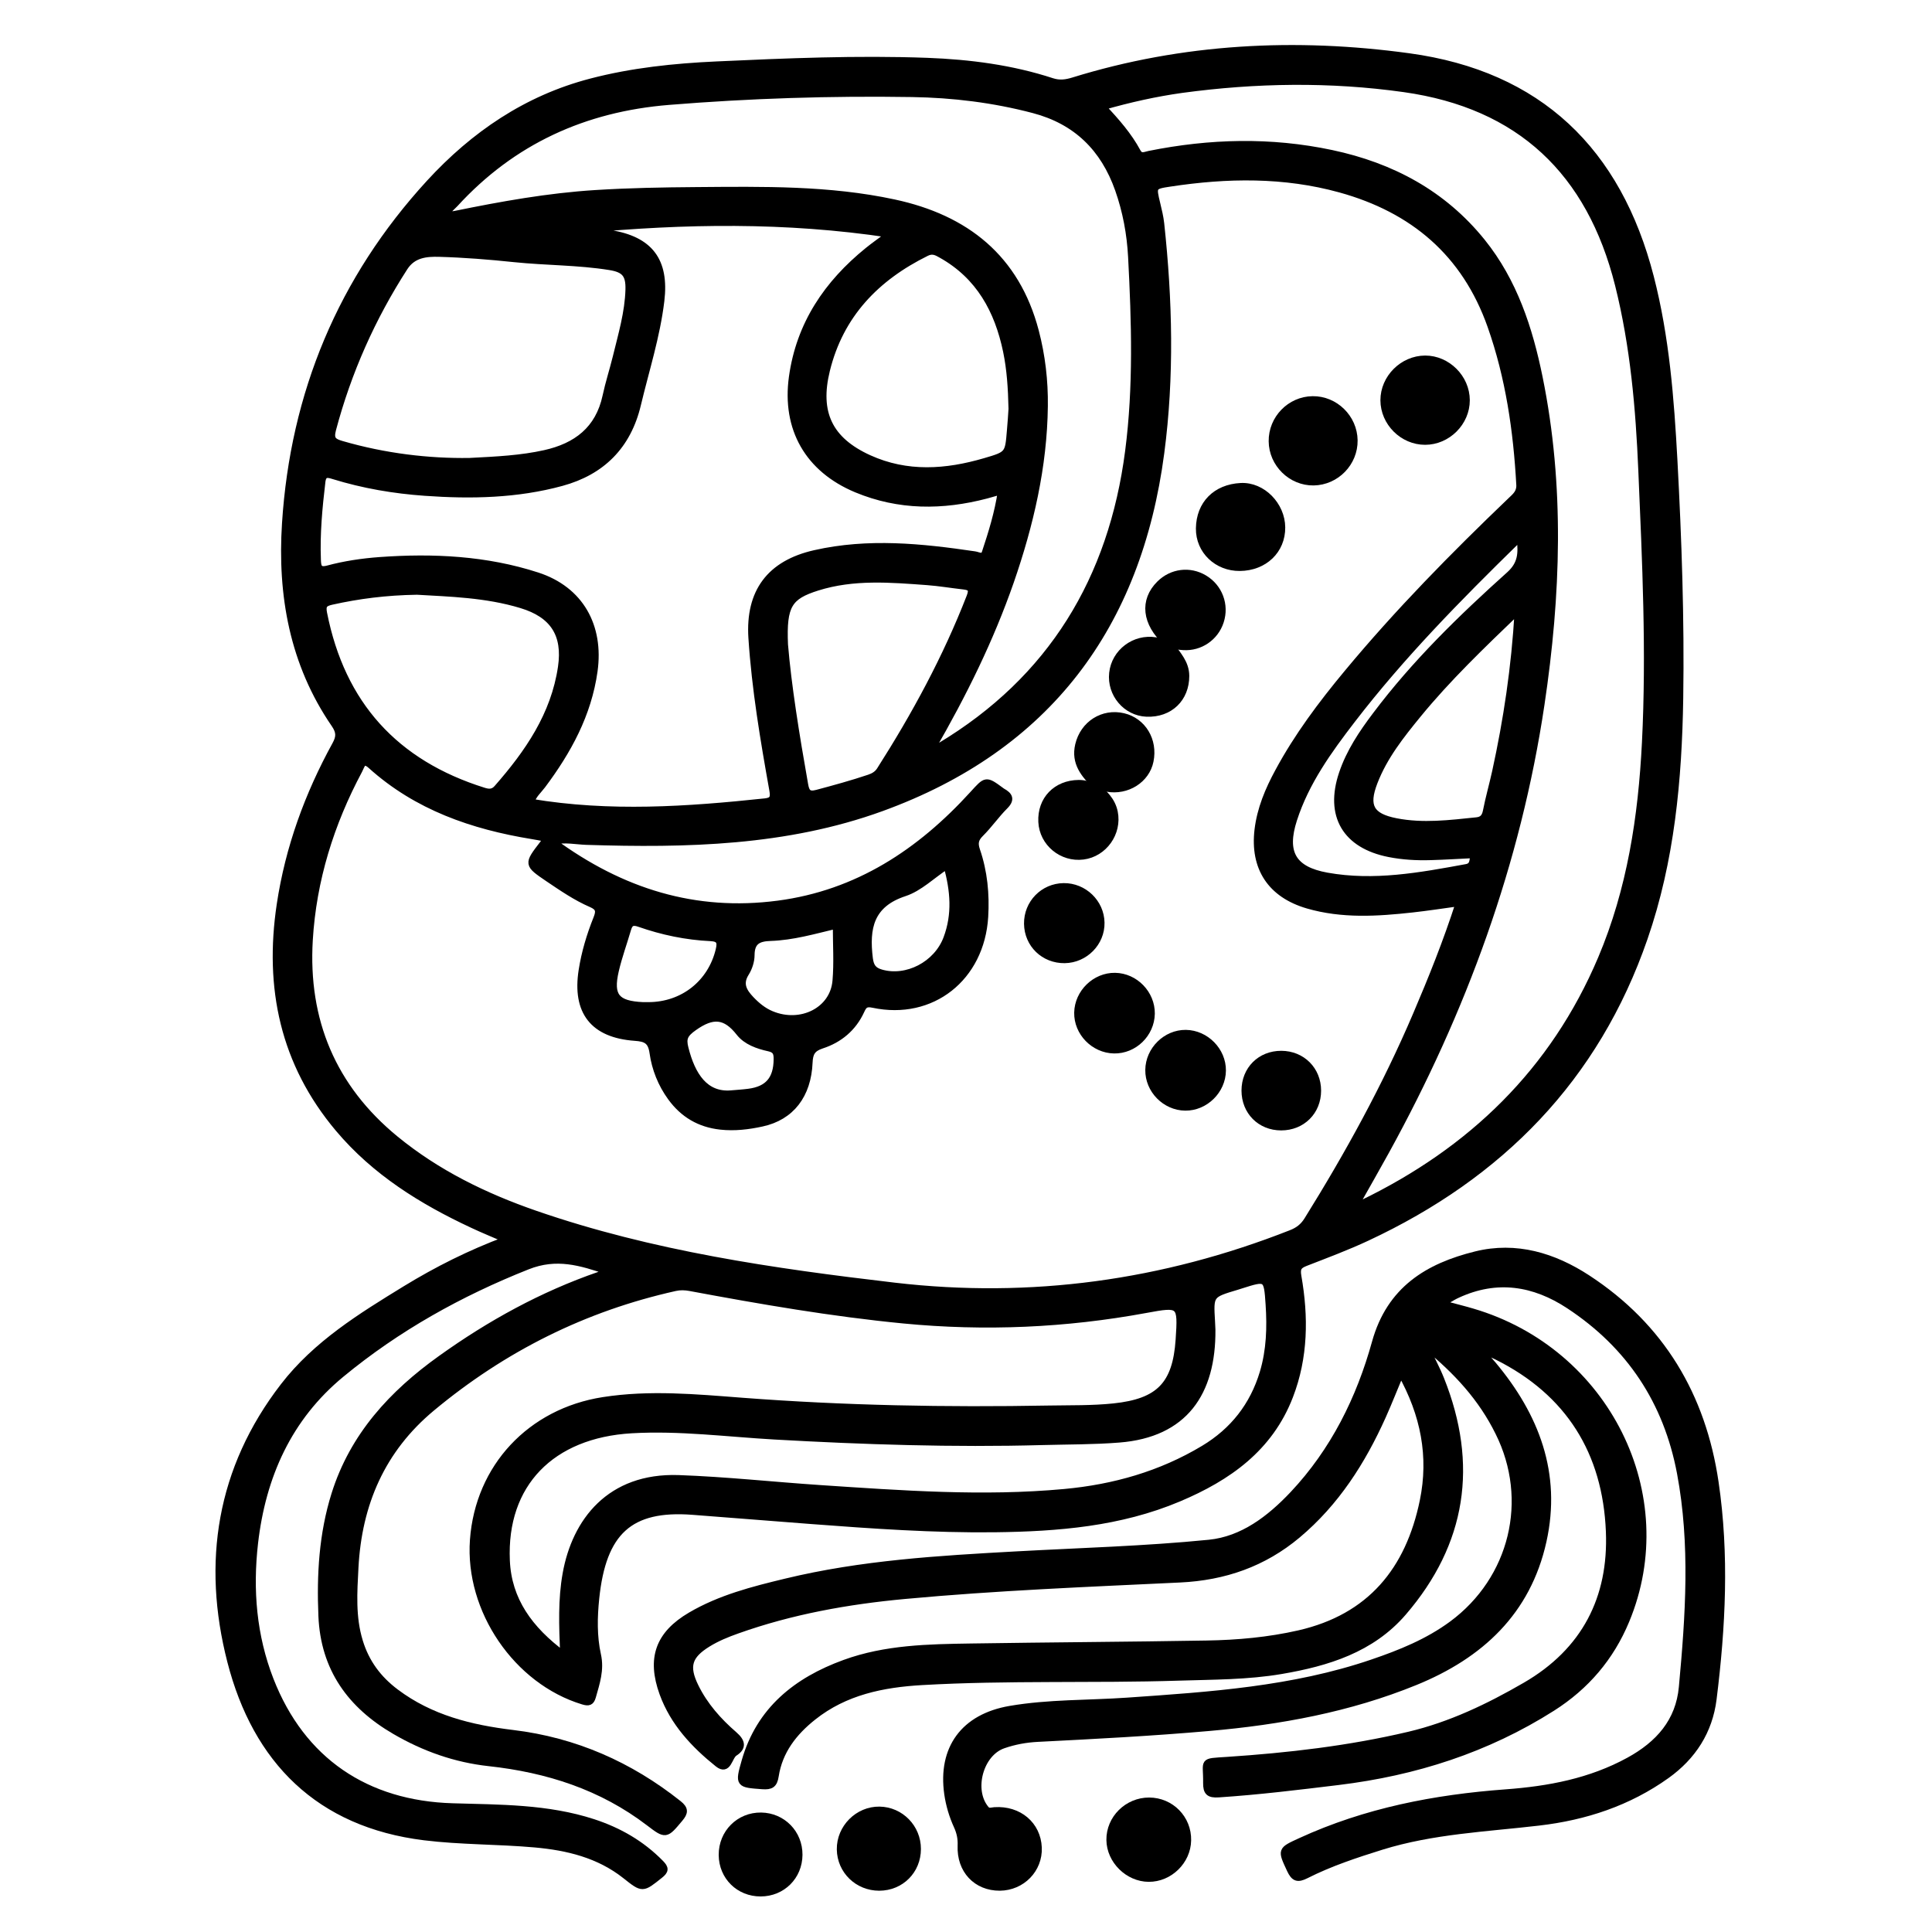 <?xml version="1.0" encoding="utf-8"?>
<!-- Generator: Adobe Illustrator 23.0.0, SVG Export Plug-In . SVG Version: 6.00 Build 0)  -->
<svg version="1.0" xmlns="http://www.w3.org/2000/svg" xmlns:xlink="http://www.w3.org/1999/xlink" x="0px" y="0px"
	 viewBox="0 0 3000 3000" style="enable-background:new 0 0 3000 3000;" xml:space="preserve">
<style type="text/css">
	.st0{stroke:#000000;stroke-width:10;stroke-miterlimit:10;}
</style>
<g id="Layer_1">
</g>
<g id="Layer_2">
	<g>
		<path class="st0" d="M786.1,1924.8c-19.4-8.4-36.2-15.2-52.5-22.9c-78.7-36.7-151.6-82-208.2-149.3
			c-85.3-101.4-110.1-218.8-90.7-348c13.3-88.3,43.3-170.5,86.1-248.4c6.4-11.7,6.7-19.6-1.5-31.5c-64.7-94.2-83.6-200.9-76.4-312.1
			c13-201.7,86.8-379.2,223.8-528.6C735.6,209,817.5,153,917.6,126.9c63.9-16.7,129.3-23.5,194.9-26.5c109-5,218-9.6,327.2-5.6
			c66,2.5,131.1,10.9,194.1,31.5c11.5,3.7,21.5,2.3,32.6-1.1c170.9-52.9,345.7-61.6,521.5-37.5c202,27.6,324.6,146.2,375.2,342.6
			c24.1,93.6,31.4,189,36.6,284.7c6.6,123,10.9,246.2,9,369.5c-2,126.3-13.5,251.5-55.2,372.1c-75.4,218.3-224.1,368.9-430.9,465.4
			c-31,14.5-63.2,26.5-95.1,38.9c-10.7,4.2-14,7.8-11.7,21c11,62.8,10.5,125.5-12.9,186.1c-31.3,81.1-95.8,126.4-172.3,158.7
			c-91.6,38.7-188.2,46.4-285.9,47.6c-95.3,1.1-190.2-5.6-285.2-12.8c-61.4-4.6-122.7-9.7-184.1-14.3
			c-97.5-7.4-139.2,31.5-149.9,134.6c-3,29.1-3.7,59,2.7,87.9c5.2,23.2-1.9,43.7-7.9,65c-2.5,8.6-6.1,9.8-15,7.1
			c-103-31.2-178.4-141.5-170.6-250.4c8.2-113.4,89.1-199.4,201.9-217c72.1-11.3,143.9-4.5,215.7,1c158.6,12.1,317.4,15,476.4,12.1
			c33.6-0.6,67.2,0.2,100.7-3.3c70.2-7.4,96.4-34,101.1-103.9c3.8-56,2.6-56.4-51.1-46.5c-124.6,23-250.1,28.5-376.3,16.3
			c-111.5-10.8-221.7-29.9-331.7-50.4c-7.7-1.4-15.1-1.7-22.8,0c-141.3,31.4-266.9,94.3-378.1,186.8
			c-77.5,64.5-113.7,148.7-118.9,247.7c-2,38.4-4.7,76.8,6.9,114.6c10,32.8,28.9,58.2,56.2,78.7c54,40.6,116.3,55.9,181.7,63.8
			c96.2,11.6,181.6,49.2,257.3,109.4c10.6,8.4,9.9,13.9,1.9,23.4c-21.7,25.9-21.6,26.5-48,6.3c-73.4-56.1-157.5-83-248.3-92.9
			c-52.1-5.7-100.5-22.8-146-49.3c-69.2-40.2-110.5-97.4-113.9-179c-2.7-63.9,0.9-127.2,20.2-188.8
			c28.6-91.1,89.3-156.7,165.1-210.9c76.1-54.5,157.3-99.2,245.9-129.8c3.8-1.3,7.4-3,13.1-5.4c-42.2-14.3-79.5-25.8-124.5-8
			c-105.1,41.7-202.3,95.9-289.2,167.6c-81.9,67.5-122.3,158.1-134.3,262.2c-8.3,72.7-2.4,144.1,24.3,212.6
			c48.9,125.2,148.7,192.5,282.8,196.4c73.2,2.2,147.1,1.3,218.3,24.5c40.1,13.1,75.2,33.3,104.8,63.5c7.7,7.8,7.9,11.7-1.3,18.9
			c-27,21.5-26.5,22-53.4,0.6c-41.2-32.7-90.1-44.4-140.7-48.9c-57.1-5.1-114.9-4.1-171.7-11.1c-163.4-20.2-261.3-118.8-300.9-272.9
			c-39.4-153.3-16.7-299,82.3-427.3c50.6-65.6,120.1-108.4,189.4-150.9C678.4,1971.7,729.5,1945.9,786.1,1924.8z M847,1303.5
			c-1.2-1.3-1.5-2-2-2.1c-6.2-1.2-12.4-2.4-18.6-3.4c-92.7-15.1-179.1-44.9-250.3-109c-12.7-11.5-14.3-0.5-18.3,7.1
			c-44.1,82.5-71.5,170.2-77.1,263.6c-7.4,124.8,35.9,228.9,133.4,308.9c64.7,53,138.5,89,217,116.2
			c180.9,62.6,369.2,89.8,558,111.9c211.5,24.7,417.2-3.6,615.7-81.8c11-4.3,18.8-10.3,25.1-20.4
			c63.7-102.3,121.6-207.6,168.9-318.5c24.1-56.4,47-113.3,66.5-173.8c-25.5,3.5-48.9,7.1-72.3,9.7c-54.4,6-108.9,9.5-162.5-6.1
			c-57.4-16.8-84.5-58.2-77.5-117.2c3.9-32.6,16.4-62.1,31.8-90.5c29.7-55.1,67-104.9,106.9-152.9c78.8-95,165.2-182.8,254.2-268
			c7-6.7,14.2-12.3,13.6-24.3c-4.6-84.2-16.6-166.8-44.8-246.8c-39.9-113-120.5-180.8-233.6-212.1c-87.1-24.1-175.7-22.7-264.4-9.2
			c-26.7,4-26.5,4.7-20,31.6c2.4,10.2,5,20.5,6.1,30.8c12.8,118.7,15.7,237.7,0.1,356c-35.4,269.1-176.2,457.9-434.2,551.6
			c-147.9,53.7-302.8,57-458,52.1c-16.1-0.5-32.1-4.4-52.4-0.5c106.8,78.6,221.3,114,349.9,97.1c123.3-16.2,220.3-80.3,302.3-170.3
			c20.7-22.7,20.1-23.3,44.2-5.6c0.6,0.4,1.1,0.9,1.7,1.2c11.2,6.2,14.8,12.4,3.8,23.3c-13.3,13.3-24.1,29.1-37.5,42.4
			c-8.3,8.2-9.5,15-5.9,25.7c11.5,33.5,14.8,68.2,12.7,103.4c-5.8,94.9-82.6,155.7-173.8,136.3c-11.6-2.5-14.5,1.2-18.4,9.7
			c-12.4,27-33.9,44.8-61.4,53.7c-14.6,4.8-18.5,12-19.1,26.5c-2.1,50.7-28.2,84.7-73.6,94.5c-20.9,4.6-42.6,7.2-64.4,4.8
			c-32.6-3.6-58-18.6-77.2-45c-15.1-20.8-24.5-44.5-28-69.3c-2.6-18.6-10.5-22.4-27.7-23.6c-64.8-4.6-92.4-40.3-82.4-104.3
			c4.3-27.7,12.4-54.6,22.8-80.6c4.5-11.2,4.1-17.1-8.2-22.4c-23.8-10.3-45.2-25-66.7-39.5c-33-22.4-33-22.4-8.4-54.3
			C844.7,1308,845.8,1305.5,847,1303.5z M904.8,357.1c14.1,1.6,28.2,2.8,42.2,5c62.1,9.8,87.1,42.6,79.6,105
			c-6.6,55-23.6,107.6-36.4,161.3c-15.3,64.2-55.7,104.2-117.9,121.2c-69.5,19-140.9,20.4-212.3,15.3
			c-48.3-3.4-95.8-11.5-142.1-25.8c-8.7-2.7-16-4.7-17.6,8.9c-4.8,40.4-8.6,80.7-7,121.4c0.4,10.5,1.5,17.4,15.6,13.7
			c26.4-7.1,53.4-11.1,80.7-13.1c82.9-6,165.4-2,244.8,23.8c66.9,21.8,98.2,78.5,88.5,148.2c-9.4,67.3-40.7,124.3-80.6,177.6
			c-6,8-14.2,14.8-17.6,25.8c122,20.4,242.6,12.1,363.3-0.7c12-1.3,13.7-6,11.6-17.8c-14-78.4-27.3-156.9-32.5-236.7
			c-4.5-70.9,28.2-115.2,98.2-131c83-18.8,165.6-10.3,248.2,1.9c5.7,0.8,13.1,6,16.1-3.1c10.2-30.7,19.8-61.6,24.8-95.2
			c-9.3,2.6-16,4.6-22.7,6.4c-68.2,17.9-135.7,18.1-201.7-9.3c-75.2-31.3-111-94.3-100-174.3c11.4-82.2,54.4-145.5,117.6-196.7
			c9.6-7.8,19.7-14.8,33.4-25C1219.6,339.6,1062.5,342.3,904.8,357.1z M1712.4,165.9c21.6,23,40.4,44.5,54,69.8
			c4.8,8.9,11.2,5,18,3.6c94.3-19,188.7-21.5,283.3-1.4c93.3,19.8,173.3,62.5,233.8,137.5c49.6,61.6,73.5,135,88.9,210.7
			c34.4,168.8,28.1,338.6,2.9,507.6c-36.7,246.1-121.2,476.2-240.9,693.8c-15,27.3-30.6,54.4-45.8,81.4c3.8,3.1,6.1,0.8,8.4-0.4
			c169.5-82,297.2-205,371.3-380c45.3-107.1,62.5-220.1,68.3-335.4c7.1-140.7,0.4-281.4-5.6-421.9c-4.1-97.1-12.4-193.8-36.2-288.9
			c-43.9-175.3-153-278.9-332.4-304.2c-114.9-16.2-230.3-14.4-345.3,1.2C1794.4,145,1754.4,153.9,1712.4,165.9z M1446.4,1164.1
			c7.9-3.4,10.5-4.1,12.7-5.4c173.6-104.1,267.3-259.7,293-458.1c13-100.3,9.9-201.1,4.6-301.8c-1.9-35.9-8.4-70.8-20.3-104.6
			c-22.5-63.8-65-106-131.6-123.5c-62-16.3-124.9-24-188.7-25c-126-2-251.8,2-377.5,12.2c-131.2,10.6-242.8,61.3-332.1,158.9
			c-4.5,5-11.2,8.7-12,17.5c4.5-0.7,8.5-1.1,12.5-1.9c72-14.7,144.2-27.7,217.7-32.3c52.2-3.3,104.4-4.2,156.8-4.6
			c102.9-0.8,205.6-2.6,306.7,19.1c111.5,23.9,189.9,85.5,219.9,199.7c10,38.1,14.5,77,14,116.3c-1.1,94.1-22.2,184.3-52.8,272.7
			C1538.2,992.5,1496.7,1077.1,1446.4,1164.1z M874.8,2569c-1.9-45.7-3.3-85.4,3.8-125.1c14.5-81.5,68.2-152.1,175.1-148.4
			c73.5,2.6,146.5,10.6,219.7,15.5c126.4,8.4,252.8,17.8,379.5,6.1c76.9-7.1,149.6-27.7,216.2-67.7c45.8-27.5,76.6-66.8,92-118
			c10.4-34.7,11.5-70.3,9.1-106.1c-2.8-42.1-3.2-42.1-43.7-29.2c-2,0.6-4,1.3-6,1.9c-41.3,12.3-41.3,12.3-38.8,54
			c0.3,4.2,0.5,8.4,0.6,12.6c0.9,98.5-43.2,162.4-144.4,170.4c-39.9,3.2-79.7,2.8-119.6,3.9c-138.6,3.8-277.1-0.8-415.5-8.6
			c-74-4.2-147.7-14-222.1-9.7c-124.4,7.2-199.3,83.8-194,202.7C789.3,2484.4,822.3,2530.1,874.8,2569z M729.1,716.1
			c43.4-2.2,80.4-4.1,116.8-12.2c49-10.9,83.6-37,94.7-88.7c4.4-20.5,10.9-40.5,15.9-60.8c8.4-34.6,18.7-68.9,19.7-104.8
			c0.6-23.5-6.4-31.5-29.3-35.2c-49.1-7.9-98.9-7.2-148.2-12.3c-38.9-4.1-77.9-7.2-117-8.3c-19.7-0.5-40.3,1.2-53.4,21.5
			C578,493.3,540.7,577,516.8,667c-4,15.2,0.7,18.8,13.7,22.6C597.5,709.1,665.9,717.1,729.1,716.1z M647.5,918.5
			c-48.7,0.8-90.8,6.3-132.6,15.6c-11.4,2.6-14.4,5.9-12,18.1c27.9,141.5,111,232.9,248.2,275.8c7.9,2.5,14.5,2.9,20.7-4.2
			c48.1-54.8,88.7-113.6,99.6-187.9c7.5-50.9-12.6-81.6-62-96.5C754.7,922.8,698,921.5,647.5,918.5z M1571,634.9
			c-0.7-32.5-2.6-61.1-8.4-89.3c-13.2-63.6-42.1-116.8-100.9-149.8c-7.4-4.2-13.6-7.8-23.1-3.1c-78,38.5-133.7,96-154.9,182.2
			c-16.2,66,4.1,108.5,65.5,136.5c59.1,26.9,119.8,22.6,180.4,4.8c35.9-10.5,35.9-10.9,38.9-47.4
			C1569.7,656.3,1570.4,643.7,1571,634.9z M1218.6,1000.8c5.2,63.1,17.6,140.3,31.3,217.5c2,11.4,5.1,16.8,19,13
			c27-7.2,54-14.6,80.5-23.5c6.8-2.3,12.6-5.5,16.7-11.8c54.7-85.7,102.9-174.6,139.8-269.6c4.7-12,0.8-14.9-9.8-16.1
			c-18.8-2.1-37.4-5.3-56.2-6.7c-57.2-4.2-114.6-9.1-170.8,8.6C1225.4,926,1216,939.7,1218.6,1000.8z M2356.9,948.9
			c-56.5,54.3-108.8,104.4-154.9,160.7c-26.6,32.5-52.6,65.3-67.9,105c-14.4,37.3-5.5,53.2,33.6,60.9c41.8,8.2,83.5,2.9,125.2-1.4
			c8.9-0.9,12.9-5.5,14.7-14.5c4-20.5,9.8-40.7,14.3-61.1C2339.5,1118,2351.8,1036.9,2356.9,948.9z M2360.3,837.5
			c-3.2,1.8-5.2,2.5-6.5,3.8c-89.5,87.6-177.4,176.9-253.9,276.4c-36.7,47.7-72,96.6-90.8,154.8c-16.6,51.4-1.5,78,51.5,87.5
			c73,13.1,144.8-0.1,216.5-13.3c11.1-2.1,9.1-11.2,11.3-19.2c-23.5,1.1-45,2.5-66.6,3.1c-21.7,0.7-43.3-0.5-64.7-4.7
			c-67.7-13.3-95-59.6-73-124.8c11.3-33.6,30.8-62.7,51.9-90.6c60.8-80.9,133.1-151.2,208.1-218.5
			C2362.2,875.5,2362.6,859,2360.3,837.5z M1298.2,1437.2c-34.4,8.2-67.4,17.8-101.6,18.9c-19,0.6-29.8,5.7-29.9,27
			c0,9.3-3.4,19.8-8.4,27.8c-10.7,16.9-3.4,28.8,7.7,40.6c9.2,9.7,19.3,18.1,31.8,23.3c45.9,19.2,96.2-6,99.9-51.9
			C1300.1,1494.9,1298.2,1466.6,1298.2,1437.2z M1006.7,1561.1c53.8,0,97.3-34.6,109.6-86.1c3-12.4,1-17.9-12.9-18.6
			c-37.9-1.8-74.8-9.5-110.5-22c-10.7-3.8-15.1-1.4-18,8.7c-6.2,21.4-14,42.5-19,64.2c-9.1,39.5,1.2,51.9,42.5,53.8
			C1001.1,1561.2,1003.9,1561.1,1006.7,1561.1z M1470.1,1344.5c-23.2,15.4-42.4,34.6-65.4,42.2c-53.1,17.4-60.2,54.4-54.3,101.7
			c1.6,12.8,6.3,18.6,17.6,21.9c39.7,11.6,86.6-12.4,101.9-53.3C1483.8,1420,1480.9,1382.9,1470.1,1344.5z M1135.5,1698.1
			c9-0.8,18-1.3,27-2.5c30.1-3.9,43.5-19.9,43.8-50.7c0.1-9.6-1.5-15-12.5-17.4c-17.1-3.7-35.1-10.1-45.8-23.7
			c-21.8-27.9-41.5-28.7-70.3-8.3c-14.6,10.3-17.5,16.9-13.7,31.9C1074.6,1669.9,1095,1701.6,1135.5,1698.1z"/>
		<path class="st0" d="M2212.6,2088.9c9.9,20.7,18.5,36.5,25.1,53.1c52.7,132.3,34.5,253.8-58.7,362
			c-49.3,57.2-117.8,78.2-189.3,90.4c-52.6,9-105.9,8.6-159.1,10.3c-132.9,4.2-266-0.7-398.9,6.9c-60.9,3.5-119.5,15.3-168.9,54.6
			c-29.9,23.7-52.6,52.7-58.6,91.5c-2.1,13.8-7.3,16.5-20.3,15.6c-36.7-2.7-37.7-2.4-27.4-38.4c22.8-79.7,80.2-125.4,154.9-152.6
			c63.6-23.2,130.3-24.3,196.8-25.3c121.8-1.9,243.6-2.5,365.4-4.6c48.3-0.8,96.2-5.1,143.6-15.9c110.8-25.4,170.3-98.7,192.4-205.8
			c14.2-69,1.6-134.4-34.4-198.6c-10.1,24.1-18.6,45.8-28.1,67c-31.6,70.3-72.3,134.2-132.1,184.4c-52.8,44.3-113.6,65.5-182.7,68.8
			c-142.6,6.8-285.3,12.4-427.4,25.6c-88.5,8.2-175.9,23.8-260.1,53.8c-15.8,5.6-31.3,11.9-45.7,20.8
			c-29.6,18.3-34.8,34.8-19.3,66.4c14.4,29.4,35.9,53.6,60.3,74.7c12.9,11.2,13.7,20,0.6,28.4c-8.9,5.7-9.7,30.1-26.1,16.9
			c-36.8-29.5-69-63.8-85.6-109.4c-19.7-54.4-6.4-91.9,43.3-121.1c45.8-26.9,96.7-39.9,147.8-52.2c117.6-28.5,237.7-35.6,357.9-42.2
			c99.9-5.5,200.1-8.2,299.6-18.1c51.9-5.2,94.1-37.5,130-75.5c63.4-67.3,103.5-148.4,127.7-235.8c22.9-82.5,82-118.1,156.3-136.5
			c62.6-15.5,121.1,2.3,173.7,36.7c114.5,74.9,178.5,182.6,198.3,316.8c16.6,112.3,10.9,224.8-3.1,336.9
			c-6.3,49.9-31.8,89.2-72.4,118.3c-59.4,42.5-126.6,64.6-198.6,73c-81.8,9.6-164.6,12.9-244.2,37.6c-40,12.5-79.8,25.6-117.3,44.6
			c-13.1,6.6-18.6,4.7-24.8-8.6c-14.3-30.9-14.9-30.3,16.3-44.6c101.2-46.5,208.4-67.2,318.7-75.3c66.7-4.9,131.5-17,191.3-49.8
			c45.9-25.2,77.5-60.4,82.4-113.8c10.3-110.9,17.9-221.9-2.9-332.6c-20.9-111-78.5-197.9-172.6-259.9
			c-54.3-35.8-112.2-45.1-173.3-16.8c-5.1,2.3-9.9,5.2-14.7,8c-1.8,1-3.3,2.4-8,5.8c17.5,4.7,31.8,8.2,46,12.4
			c208.2,61.2,319.7,285.1,238.7,479.7c-23.8,57.3-62.2,102.3-114.6,135.6c-101.7,64.6-213.2,100.2-332.3,114.7
			c-61.8,7.5-123.6,15.1-185.8,19.2c-15.1,1-19.4-3-19.2-17.7c0.5-35.3-8.6-32.5,32.3-35.2c95-6.3,189.5-17.2,282.3-39.1
			c64.4-15.2,123.7-43.6,180.8-76.7c92.2-53.4,134.3-135.7,130-239.3c-5-122.8-62.2-215.6-174.2-271.4c-5-2.5-10.1-4.7-15.3-6.8
			c-1.1-0.5-2.7,0.1-7.2,0.4c6.3,7.2,11.6,12.9,16.6,18.8c66.7,79.8,101.1,169.3,77.9,274c-24.4,110.1-97.7,177.6-198.7,218.8
			c-102.7,41.9-210.4,61.5-320.3,71.1c-88.6,7.8-177.3,12.4-266.1,16.9c-18.2,0.9-36.2,4.2-53.4,10.2c-36.2,12.5-51.5,69.6-27,98.9
			c4.1,5,8.7,2.6,13.4,2.3c37.8-2.5,66.9,22.2,68.4,57.8c1.4,33.8-25.7,61.6-60.2,61.9c-36.4,0.2-62.1-26.8-60.5-65
			c0.5-11-1.6-20.7-6-30.3c-7.3-16-12.3-32.7-14.8-50.1c-10-70.4,25.4-119.3,97.3-131.6c60.1-10.3,121.3-8.6,182-12.8
			c128.5-8.9,256.9-17.3,380.2-59.3c43.8-14.9,86.4-32.1,124.1-59.9c94.3-69.7,124.3-193,72-297.6
			C2300.7,2171.3,2262.2,2129,2212.6,2088.9z"/>
		<path class="st0" d="M1784.4,2796.2c34,0.1,60.9,27.6,60.2,61.5c-0.6,32.4-28.5,59.6-60.9,59.4c-32.1-0.2-60.3-28-60.7-60
			C1722.6,2823.8,1750.6,2796.1,1784.4,2796.2z"/>
		<path class="st0" d="M1425,2871.1c0,33.7-26,59.7-59.7,59.8c-33.6,0-60.4-26-60.9-59.1c-0.5-33.6,27.8-62,61.3-61.5
			C1398.6,2810.8,1425.1,2837.9,1425,2871.1z"/>
		<path class="st0" d="M1181.2,2939.8c-33.8,0.1-59.9-25.6-60.2-59.3c-0.3-34.4,26.7-61.5,60.9-61c33.4,0.5,59.4,27.1,59.2,60.6
			C1240.9,2913.8,1214.9,2939.7,1181.2,2939.8z"/>
		<path class="st0" d="M2212.9,557.1c34.6-0.1,64.3,29.5,64.4,64.3c0.1,34.7-29.5,64.3-64.4,64.3c-34.9,0-64.3-29.4-64.4-64.2
			C2148.5,586.8,2178,557.3,2212.9,557.1z"/>
		<path class="st0" d="M1925.1,881.6c-35,0.3-63.5-26.2-63.1-61.1c0.5-38,25.9-63.5,64.6-65.5c34-1.8,63.9,29.6,64.1,63.9
			C1991,854.8,1963.3,881.3,1925.1,881.6z"/>
		<path class="st0" d="M2038.2,620.2c34.9-0.5,64.4,28.4,64.9,63.5c0.5,35.1-28.1,64.5-63.3,65.1c-34.9,0.5-64.5-28.5-64.8-63.6
			C1974.6,650,2003.2,620.6,2038.2,620.2z"/>
		<path class="st0" d="M1810.8,997.5c-32.5-29.8-36.4-65-10.1-91c18.9-18.7,46.8-22.2,69.5-8.6c23.2,13.9,33.5,41.5,25.1,67.2
			c-8.1,24.9-31.8,41.1-57.9,39.4c-6.3-0.4-12.5-1.5-18.7-2.2C1816.1,1000.6,1813.4,999.1,1810.8,997.5z"/>
		<path class="st0" d="M1783.4,1661.4c0.3-31.2,27.1-57.6,58-57.2c31.1,0.4,57.5,27.2,57.2,58.2c-0.3,31.1-27.1,57.5-58.1,57.2
			C1809.3,1719.3,1783,1692.6,1783.4,1661.4z"/>
		<path class="st0" d="M1989.4,1750.3c-32.5,0-56.6-24.2-56.6-56.9c0-32.6,24.1-56.8,56.8-56.7c32.4,0.1,56.8,24.5,56.8,56.9
			C2046.4,1726.1,2022,1750.3,1989.4,1750.3z"/>
		<path class="st0" d="M1729.8,1630.8c-31.3-0.6-57.4-27.4-56.8-58.4c0.6-31.1,27.5-57.3,58.5-56.8c31.2,0.5,57.1,27.3,56.7,58.5
			C1787.6,1605.6,1761.1,1631.4,1729.8,1630.8z"/>
		<path class="st0" d="M1700.7,1219.7c13.6,11.2,26.3,23,30,41.4c6.5,32.3-16.3,64.5-48.8,68.6c-33,4.2-63-20.6-64.6-53.5
			c-1.7-34.7,22.7-59.7,57.5-60.1c9.4-0.1,17.8,3,26.7,4.2L1700.7,1219.7z"/>
		<path class="st0" d="M1810.8,997.5c2.6,1.5,5.3,3.1,7.9,4.6c10.1,14.6,22.9,27.4,23,47.4c0.1,35.1-25.1,59.9-61.4,58.4
			c-31.9-1.3-56.5-30.4-53-62.7c3.5-32.7,34.4-56,67.2-50.6C1799.9,995.7,1805.4,996.6,1810.8,997.5z"/>
		<path class="st0" d="M1653.2,1490.6c-32.3,0.4-57.7-24.2-58.1-56.2c-0.4-31.9,24.8-57.7,56.5-58.1c31.5-0.4,58,25.1,58.5,56.4
			C1710.7,1463.9,1684.8,1490.2,1653.2,1490.6z"/>
		<path class="st0" d="M1701.5,1220.3c-18.2-17.3-33.5-35.8-27-63.5c7.7-32.7,38.1-51.9,69.9-44.4c30.3,7.2,48.4,37.1,41.8,69.4
			c-5.9,29.1-36,48.2-67.3,42.6c-6.2-1.1-12.2-3.1-18.3-4.8C1700.7,1219.7,1701.5,1220.3,1701.5,1220.3z"/>
	</g>
</g>
</svg>
